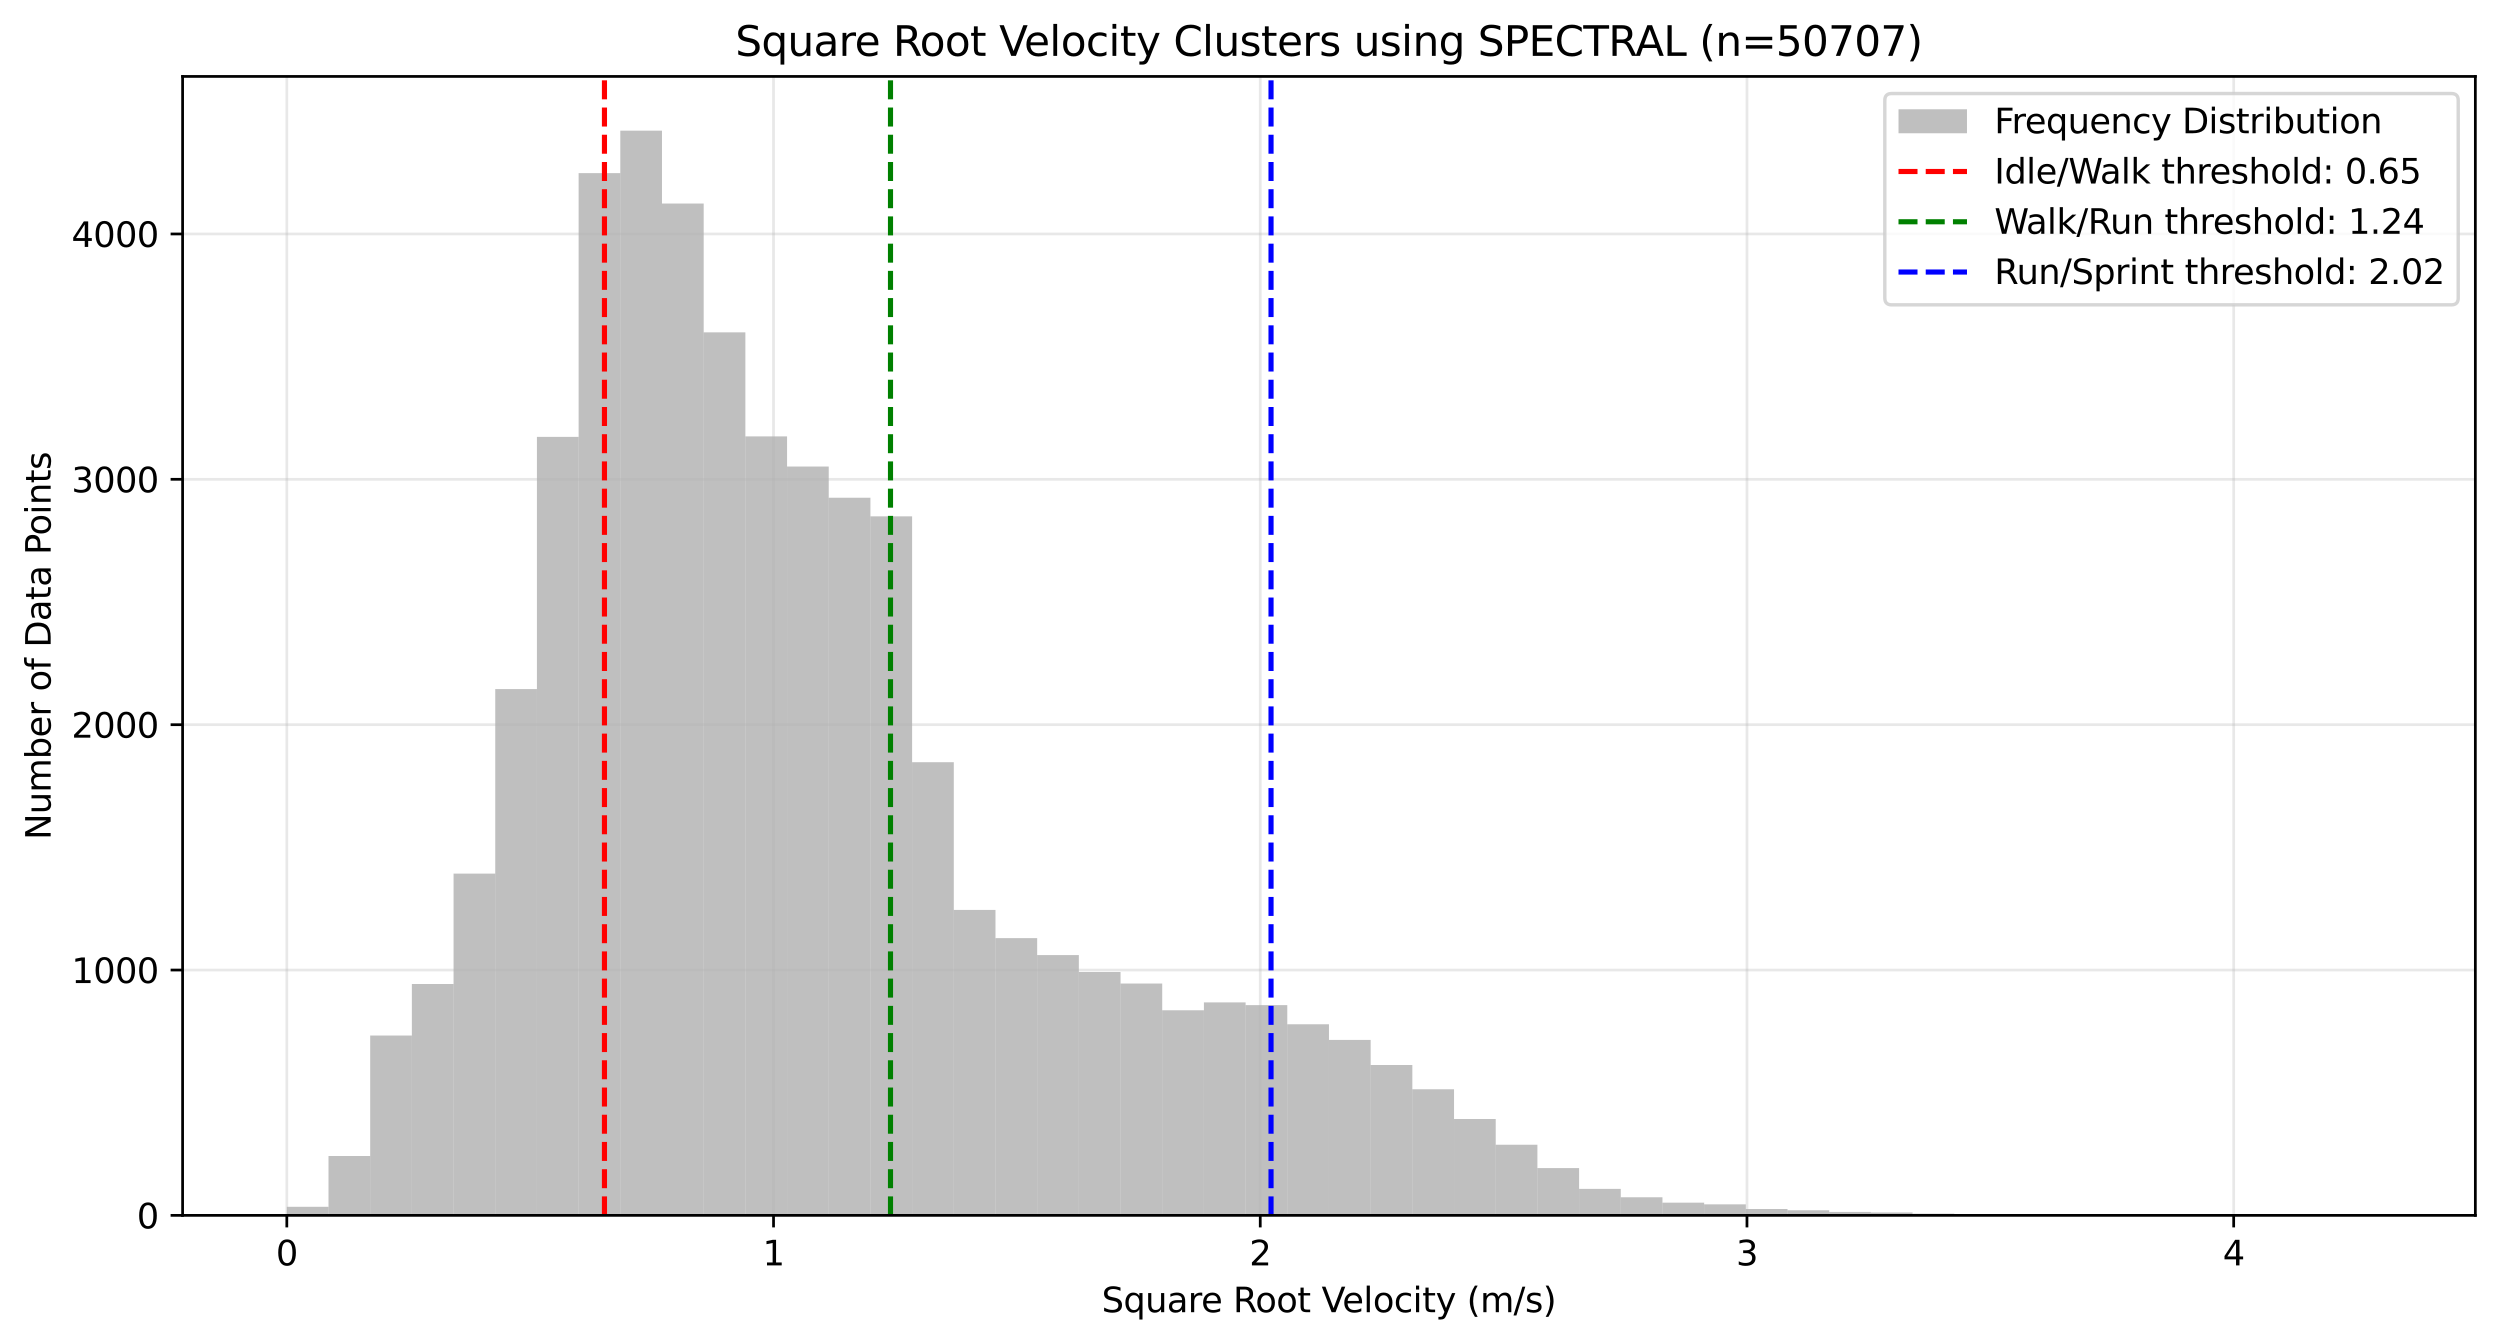 <?xml version="1.0" encoding="utf-8" standalone="no"?>
<!DOCTYPE svg PUBLIC "-//W3C//DTD SVG 1.1//EN"
  "http://www.w3.org/Graphics/SVG/1.1/DTD/svg11.dtd">
<svg xmlns:xlink="http://www.w3.org/1999/xlink" width="730.128pt" height="392.514pt" viewBox="0 0 730.128 392.514" xmlns="http://www.w3.org/2000/svg" version="1.1">
 <defs>
  <style type="text/css">*{stroke-linejoin: round; stroke-linecap: butt}</style>
 </defs>
 <g id="figure_1">
  <g id="patch_1">
   <path d="M 0 392.514 
L 730.128 392.514 
L 730.128 0 
L 0 0 
z
" style="fill: #ffffff"/>
  </g>
  <g id="axes_1">
   <g id="patch_2">
    <path d="M 53.328 354.958 
L 722.928 354.958 
L 722.928 22.318 
L 53.328 22.318 
z
" style="fill: #ffffff"/>
   </g>
   <g id="patch_3">
    <path d="M 83.764 354.958 
L 95.939 354.958 
L 95.939 352.45 
L 83.764 352.45 
z
" clip-path="url(#p8534170365)" style="fill: #808080; opacity: 0.5"/>
   </g>
   <g id="patch_4">
    <path d="M 95.939 354.958 
L 108.114 354.958 
L 108.114 337.617 
L 95.939 337.617 
z
" clip-path="url(#p8534170365)" style="fill: #808080; opacity: 0.5"/>
   </g>
   <g id="patch_5">
    <path d="M 108.114 354.958 
L 120.288 354.958 
L 120.288 302.433 
L 108.114 302.433 
z
" clip-path="url(#p8534170365)" style="fill: #808080; opacity: 0.5"/>
   </g>
   <g id="patch_6">
    <path d="M 120.288 354.958 
L 132.463 354.958 
L 132.463 287.385 
L 120.288 287.385 
z
" clip-path="url(#p8534170365)" style="fill: #808080; opacity: 0.5"/>
   </g>
   <g id="patch_7">
    <path d="M 132.463 354.958 
L 144.637 354.958 
L 144.637 255.139 
L 132.463 255.139 
z
" clip-path="url(#p8534170365)" style="fill: #808080; opacity: 0.5"/>
   </g>
   <g id="patch_8">
    <path d="M 144.637 354.958 
L 156.812 354.958 
L 156.812 201.252 
L 144.637 201.252 
z
" clip-path="url(#p8534170365)" style="fill: #808080; opacity: 0.5"/>
   </g>
   <g id="patch_9">
    <path d="M 156.812 354.958 
L 168.986 354.958 
L 168.986 127.587 
L 156.812 127.587 
z
" clip-path="url(#p8534170365)" style="fill: #808080; opacity: 0.5"/>
   </g>
   <g id="patch_10">
    <path d="M 168.986 354.958 
L 181.161 354.958 
L 181.161 50.555 
L 168.986 50.555 
z
" clip-path="url(#p8534170365)" style="fill: #808080; opacity: 0.5"/>
   </g>
   <g id="patch_11">
    <path d="M 181.161 354.958 
L 193.335 354.958 
L 193.335 38.158 
L 181.161 38.158 
z
" clip-path="url(#p8534170365)" style="fill: #808080; opacity: 0.5"/>
   </g>
   <g id="patch_12">
    <path d="M 193.335 354.958 
L 205.51 354.958 
L 205.51 59.441 
L 193.335 59.441 
z
" clip-path="url(#p8534170365)" style="fill: #808080; opacity: 0.5"/>
   </g>
   <g id="patch_13">
    <path d="M 205.51 354.958 
L 217.684 354.958 
L 217.684 97.061 
L 205.51 97.061 
z
" clip-path="url(#p8534170365)" style="fill: #808080; opacity: 0.5"/>
   </g>
   <g id="patch_14">
    <path d="M 217.684 354.958 
L 229.859 354.958 
L 229.859 127.444 
L 217.684 127.444 
z
" clip-path="url(#p8534170365)" style="fill: #808080; opacity: 0.5"/>
   </g>
   <g id="patch_15">
    <path d="M 229.859 354.958 
L 242.034 354.958 
L 242.034 136.258 
L 229.859 136.258 
z
" clip-path="url(#p8534170365)" style="fill: #808080; opacity: 0.5"/>
   </g>
   <g id="patch_16">
    <path d="M 242.034 354.958 
L 254.208 354.958 
L 254.208 145.358 
L 242.034 145.358 
z
" clip-path="url(#p8534170365)" style="fill: #808080; opacity: 0.5"/>
   </g>
   <g id="patch_17">
    <path d="M 254.208 354.958 
L 266.383 354.958 
L 266.383 150.804 
L 254.208 150.804 
z
" clip-path="url(#p8534170365)" style="fill: #808080; opacity: 0.5"/>
   </g>
   <g id="patch_18">
    <path d="M 266.383 354.958 
L 278.557 354.958 
L 278.557 222.606 
L 266.383 222.606 
z
" clip-path="url(#p8534170365)" style="fill: #808080; opacity: 0.5"/>
   </g>
   <g id="patch_19">
    <path d="M 278.557 354.958 
L 290.732 354.958 
L 290.732 265.744 
L 278.557 265.744 
z
" clip-path="url(#p8534170365)" style="fill: #808080; opacity: 0.5"/>
   </g>
   <g id="patch_20">
    <path d="M 290.732 354.958 
L 302.906 354.958 
L 302.906 273.985 
L 290.732 273.985 
z
" clip-path="url(#p8534170365)" style="fill: #808080; opacity: 0.5"/>
   </g>
   <g id="patch_21">
    <path d="M 302.906 354.958 
L 315.081 354.958 
L 315.081 278.929 
L 302.906 278.929 
z
" clip-path="url(#p8534170365)" style="fill: #808080; opacity: 0.5"/>
   </g>
   <g id="patch_22">
    <path d="M 315.081 354.958 
L 327.255 354.958 
L 327.255 283.873 
L 315.081 283.873 
z
" clip-path="url(#p8534170365)" style="fill: #808080; opacity: 0.5"/>
   </g>
   <g id="patch_23">
    <path d="M 327.255 354.958 
L 339.43 354.958 
L 339.43 287.241 
L 327.255 287.241 
z
" clip-path="url(#p8534170365)" style="fill: #808080; opacity: 0.5"/>
   </g>
   <g id="patch_24">
    <path d="M 339.43 354.958 
L 351.604 354.958 
L 351.604 295.052 
L 339.43 295.052 
z
" clip-path="url(#p8534170365)" style="fill: #808080; opacity: 0.5"/>
   </g>
   <g id="patch_25">
    <path d="M 351.604 354.958 
L 363.779 354.958 
L 363.779 292.759 
L 351.604 292.759 
z
" clip-path="url(#p8534170365)" style="fill: #808080; opacity: 0.5"/>
   </g>
   <g id="patch_26">
    <path d="M 363.779 354.958 
L 375.954 354.958 
L 375.954 293.547 
L 363.779 293.547 
z
" clip-path="url(#p8534170365)" style="fill: #808080; opacity: 0.5"/>
   </g>
   <g id="patch_27">
    <path d="M 375.954 354.958 
L 388.128 354.958 
L 388.128 299.137 
L 375.954 299.137 
z
" clip-path="url(#p8534170365)" style="fill: #808080; opacity: 0.5"/>
   </g>
   <g id="patch_28">
    <path d="M 388.128 354.958 
L 400.303 354.958 
L 400.303 303.723 
L 388.128 303.723 
z
" clip-path="url(#p8534170365)" style="fill: #808080; opacity: 0.5"/>
   </g>
   <g id="patch_29">
    <path d="M 400.303 354.958 
L 412.477 354.958 
L 412.477 311.032 
L 400.303 311.032 
z
" clip-path="url(#p8534170365)" style="fill: #808080; opacity: 0.5"/>
   </g>
   <g id="patch_30">
    <path d="M 412.477 354.958 
L 424.652 354.958 
L 424.652 318.126 
L 412.477 318.126 
z
" clip-path="url(#p8534170365)" style="fill: #808080; opacity: 0.5"/>
   </g>
   <g id="patch_31">
    <path d="M 424.652 354.958 
L 436.826 354.958 
L 436.826 326.797 
L 424.652 326.797 
z
" clip-path="url(#p8534170365)" style="fill: #808080; opacity: 0.5"/>
   </g>
   <g id="patch_32">
    <path d="M 436.826 354.958 
L 449.001 354.958 
L 449.001 334.321 
L 436.826 334.321 
z
" clip-path="url(#p8534170365)" style="fill: #808080; opacity: 0.5"/>
   </g>
   <g id="patch_33">
    <path d="M 449.001 354.958 
L 461.175 354.958 
L 461.175 341.128 
L 449.001 341.128 
z
" clip-path="url(#p8534170365)" style="fill: #808080; opacity: 0.5"/>
   </g>
   <g id="patch_34">
    <path d="M 461.175 354.958 
L 473.35 354.958 
L 473.35 347.219 
L 461.175 347.219 
z
" clip-path="url(#p8534170365)" style="fill: #808080; opacity: 0.5"/>
   </g>
   <g id="patch_35">
    <path d="M 473.35 354.958 
L 485.524 354.958 
L 485.524 349.655 
L 473.35 349.655 
z
" clip-path="url(#p8534170365)" style="fill: #808080; opacity: 0.5"/>
   </g>
   <g id="patch_36">
    <path d="M 485.524 354.958 
L 497.699 354.958 
L 497.699 351.232 
L 485.524 351.232 
z
" clip-path="url(#p8534170365)" style="fill: #808080; opacity: 0.5"/>
   </g>
   <g id="patch_37">
    <path d="M 497.699 354.958 
L 509.874 354.958 
L 509.874 351.734 
L 497.699 351.734 
z
" clip-path="url(#p8534170365)" style="fill: #808080; opacity: 0.5"/>
   </g>
   <g id="patch_38">
    <path d="M 509.874 354.958 
L 522.048 354.958 
L 522.048 353.095 
L 509.874 353.095 
z
" clip-path="url(#p8534170365)" style="fill: #808080; opacity: 0.5"/>
   </g>
   <g id="patch_39">
    <path d="M 522.048 354.958 
L 534.223 354.958 
L 534.223 353.453 
L 522.048 353.453 
z
" clip-path="url(#p8534170365)" style="fill: #808080; opacity: 0.5"/>
   </g>
   <g id="patch_40">
    <path d="M 534.223 354.958 
L 546.397 354.958 
L 546.397 353.955 
L 534.223 353.955 
z
" clip-path="url(#p8534170365)" style="fill: #808080; opacity: 0.5"/>
   </g>
   <g id="patch_41">
    <path d="M 546.397 354.958 
L 558.572 354.958 
L 558.572 354.098 
L 546.397 354.098 
z
" clip-path="url(#p8534170365)" style="fill: #808080; opacity: 0.5"/>
   </g>
   <g id="patch_42">
    <path d="M 558.572 354.958 
L 570.746 354.958 
L 570.746 354.457 
L 558.572 354.457 
z
" clip-path="url(#p8534170365)" style="fill: #808080; opacity: 0.5"/>
   </g>
   <g id="patch_43">
    <path d="M 570.746 354.958 
L 582.921 354.958 
L 582.921 354.743 
L 570.746 354.743 
z
" clip-path="url(#p8534170365)" style="fill: #808080; opacity: 0.5"/>
   </g>
   <g id="patch_44">
    <path d="M 582.921 354.958 
L 595.095 354.958 
L 595.095 354.743 
L 582.921 354.743 
z
" clip-path="url(#p8534170365)" style="fill: #808080; opacity: 0.5"/>
   </g>
   <g id="patch_45">
    <path d="M 595.095 354.958 
L 607.27 354.958 
L 607.27 354.886 
L 595.095 354.886 
z
" clip-path="url(#p8534170365)" style="fill: #808080; opacity: 0.5"/>
   </g>
   <g id="patch_46">
    <path d="M 607.27 354.958 
L 619.444 354.958 
L 619.444 354.886 
L 607.27 354.886 
z
" clip-path="url(#p8534170365)" style="fill: #808080; opacity: 0.5"/>
   </g>
   <g id="patch_47">
    <path d="M 619.444 354.958 
L 631.619 354.958 
L 631.619 354.958 
L 619.444 354.958 
z
" clip-path="url(#p8534170365)" style="fill: #808080; opacity: 0.5"/>
   </g>
   <g id="patch_48">
    <path d="M 631.619 354.958 
L 643.794 354.958 
L 643.794 354.815 
L 631.619 354.815 
z
" clip-path="url(#p8534170365)" style="fill: #808080; opacity: 0.5"/>
   </g>
   <g id="patch_49">
    <path d="M 643.794 354.958 
L 655.968 354.958 
L 655.968 354.886 
L 643.794 354.886 
z
" clip-path="url(#p8534170365)" style="fill: #808080; opacity: 0.5"/>
   </g>
   <g id="patch_50">
    <path d="M 655.968 354.958 
L 668.143 354.958 
L 668.143 354.958 
L 655.968 354.958 
z
" clip-path="url(#p8534170365)" style="fill: #808080; opacity: 0.5"/>
   </g>
   <g id="patch_51">
    <path d="M 668.143 354.958 
L 680.317 354.958 
L 680.317 354.815 
L 668.143 354.815 
z
" clip-path="url(#p8534170365)" style="fill: #808080; opacity: 0.5"/>
   </g>
   <g id="patch_52">
    <path d="M 680.317 354.958 
L 692.492 354.958 
L 692.492 354.815 
L 680.317 354.815 
z
" clip-path="url(#p8534170365)" style="fill: #808080; opacity: 0.5"/>
   </g>
   <g id="matplotlib.axis_1">
    <g id="xtick_1">
     <g id="line2d_1">
      <path d="M 83.764 354.958 
L 83.764 22.318 
" clip-path="url(#p8534170365)" style="fill: none; stroke: #b0b0b0; stroke-opacity: 0.3; stroke-width: 0.8; stroke-linecap: square"/>
     </g>
     <g id="line2d_2">
      <defs>
       <path id="m6979e474cb" d="M 0 0 
L 0 3.5 
" style="stroke: #000000; stroke-width: 0.8"/>
      </defs>
      <g>
       <use xlink:href="#m6979e474cb" x="83.764" y="354.958" style="stroke: #000000; stroke-width: 0.8"/>
      </g>
     </g>
     <g id="text_1">
      <!-- 0 -->
      <g transform="translate(80.583 369.557) scale(0.1 -0.1)">
       <defs>
        <path id="DejaVuSans-30" d="M 2034 4250 
Q 1547 4250 1301 3770 
Q 1056 3291 1056 2328 
Q 1056 1369 1301 889 
Q 1547 409 2034 409 
Q 2525 409 2770 889 
Q 3016 1369 3016 2328 
Q 3016 3291 2770 3770 
Q 2525 4250 2034 4250 
z
M 2034 4750 
Q 2819 4750 3233 4129 
Q 3647 3509 3647 2328 
Q 3647 1150 3233 529 
Q 2819 -91 2034 -91 
Q 1250 -91 836 529 
Q 422 1150 422 2328 
Q 422 3509 836 4129 
Q 1250 4750 2034 4750 
z
" transform="scale(0.016)"/>
       </defs>
       <use xlink:href="#DejaVuSans-30"/>
      </g>
     </g>
    </g>
    <g id="xtick_2">
     <g id="line2d_3">
      <path d="M 225.911 354.958 
L 225.911 22.318 
" clip-path="url(#p8534170365)" style="fill: none; stroke: #b0b0b0; stroke-opacity: 0.3; stroke-width: 0.8; stroke-linecap: square"/>
     </g>
     <g id="line2d_4">
      <g>
       <use xlink:href="#m6979e474cb" x="225.911" y="354.958" style="stroke: #000000; stroke-width: 0.8"/>
      </g>
     </g>
     <g id="text_2">
      <!-- 1 -->
      <g transform="translate(222.729 369.557) scale(0.1 -0.1)">
       <defs>
        <path id="DejaVuSans-31" d="M 794 531 
L 1825 531 
L 1825 4091 
L 703 3866 
L 703 4441 
L 1819 4666 
L 2450 4666 
L 2450 531 
L 3481 531 
L 3481 0 
L 794 0 
L 794 531 
z
" transform="scale(0.016)"/>
       </defs>
       <use xlink:href="#DejaVuSans-31"/>
      </g>
     </g>
    </g>
    <g id="xtick_3">
     <g id="line2d_5">
      <path d="M 368.057 354.958 
L 368.057 22.318 
" clip-path="url(#p8534170365)" style="fill: none; stroke: #b0b0b0; stroke-opacity: 0.3; stroke-width: 0.8; stroke-linecap: square"/>
     </g>
     <g id="line2d_6">
      <g>
       <use xlink:href="#m6979e474cb" x="368.057" y="354.958" style="stroke: #000000; stroke-width: 0.8"/>
      </g>
     </g>
     <g id="text_3">
      <!-- 2 -->
      <g transform="translate(364.875 369.557) scale(0.1 -0.1)">
       <defs>
        <path id="DejaVuSans-32" d="M 1228 531 
L 3431 531 
L 3431 0 
L 469 0 
L 469 531 
Q 828 903 1448 1529 
Q 2069 2156 2228 2338 
Q 2531 2678 2651 2914 
Q 2772 3150 2772 3378 
Q 2772 3750 2511 3984 
Q 2250 4219 1831 4219 
Q 1534 4219 1204 4116 
Q 875 4013 500 3803 
L 500 4441 
Q 881 4594 1212 4672 
Q 1544 4750 1819 4750 
Q 2544 4750 2975 4387 
Q 3406 4025 3406 3419 
Q 3406 3131 3298 2873 
Q 3191 2616 2906 2266 
Q 2828 2175 2409 1742 
Q 1991 1309 1228 531 
z
" transform="scale(0.016)"/>
       </defs>
       <use xlink:href="#DejaVuSans-32"/>
      </g>
     </g>
    </g>
    <g id="xtick_4">
     <g id="line2d_7">
      <path d="M 510.203 354.958 
L 510.203 22.318 
" clip-path="url(#p8534170365)" style="fill: none; stroke: #b0b0b0; stroke-opacity: 0.3; stroke-width: 0.8; stroke-linecap: square"/>
     </g>
     <g id="line2d_8">
      <g>
       <use xlink:href="#m6979e474cb" x="510.203" y="354.958" style="stroke: #000000; stroke-width: 0.8"/>
      </g>
     </g>
     <g id="text_4">
      <!-- 3 -->
      <g transform="translate(507.022 369.557) scale(0.1 -0.1)">
       <defs>
        <path id="DejaVuSans-33" d="M 2597 2516 
Q 3050 2419 3304 2112 
Q 3559 1806 3559 1356 
Q 3559 666 3084 287 
Q 2609 -91 1734 -91 
Q 1441 -91 1130 -33 
Q 819 25 488 141 
L 488 750 
Q 750 597 1062 519 
Q 1375 441 1716 441 
Q 2309 441 2620 675 
Q 2931 909 2931 1356 
Q 2931 1769 2642 2001 
Q 2353 2234 1838 2234 
L 1294 2234 
L 1294 2753 
L 1863 2753 
Q 2328 2753 2575 2939 
Q 2822 3125 2822 3475 
Q 2822 3834 2567 4026 
Q 2313 4219 1838 4219 
Q 1578 4219 1281 4162 
Q 984 4106 628 3988 
L 628 4550 
Q 988 4650 1302 4700 
Q 1616 4750 1894 4750 
Q 2613 4750 3031 4423 
Q 3450 4097 3450 3541 
Q 3450 3153 3228 2886 
Q 3006 2619 2597 2516 
z
" transform="scale(0.016)"/>
       </defs>
       <use xlink:href="#DejaVuSans-33"/>
      </g>
     </g>
    </g>
    <g id="xtick_5">
     <g id="line2d_9">
      <path d="M 652.349 354.958 
L 652.349 22.318 
" clip-path="url(#p8534170365)" style="fill: none; stroke: #b0b0b0; stroke-opacity: 0.3; stroke-width: 0.8; stroke-linecap: square"/>
     </g>
     <g id="line2d_10">
      <g>
       <use xlink:href="#m6979e474cb" x="652.349" y="354.958" style="stroke: #000000; stroke-width: 0.8"/>
      </g>
     </g>
     <g id="text_5">
      <!-- 4 -->
      <g transform="translate(649.168 369.557) scale(0.1 -0.1)">
       <defs>
        <path id="DejaVuSans-34" d="M 2419 4116 
L 825 1625 
L 2419 1625 
L 2419 4116 
z
M 2253 4666 
L 3047 4666 
L 3047 1625 
L 3713 1625 
L 3713 1100 
L 3047 1100 
L 3047 0 
L 2419 0 
L 2419 1100 
L 313 1100 
L 313 1709 
L 2253 4666 
z
" transform="scale(0.016)"/>
       </defs>
       <use xlink:href="#DejaVuSans-34"/>
      </g>
     </g>
    </g>
    <g id="text_6">
     <!-- Square Root Velocity (m/s) -->
     <g transform="translate(321.755 383.235) scale(0.1 -0.1)">
      <defs>
       <path id="DejaVuSans-53" d="M 3425 4513 
L 3425 3897 
Q 3066 4069 2747 4153 
Q 2428 4238 2131 4238 
Q 1616 4238 1336 4038 
Q 1056 3838 1056 3469 
Q 1056 3159 1242 3001 
Q 1428 2844 1947 2747 
L 2328 2669 
Q 3034 2534 3370 2195 
Q 3706 1856 3706 1288 
Q 3706 609 3251 259 
Q 2797 -91 1919 -91 
Q 1588 -91 1214 -16 
Q 841 59 441 206 
L 441 856 
Q 825 641 1194 531 
Q 1563 422 1919 422 
Q 2459 422 2753 634 
Q 3047 847 3047 1241 
Q 3047 1584 2836 1778 
Q 2625 1972 2144 2069 
L 1759 2144 
Q 1053 2284 737 2584 
Q 422 2884 422 3419 
Q 422 4038 858 4394 
Q 1294 4750 2059 4750 
Q 2388 4750 2728 4690 
Q 3069 4631 3425 4513 
z
" transform="scale(0.016)"/>
       <path id="DejaVuSans-71" d="M 947 1747 
Q 947 1113 1208 752 
Q 1469 391 1925 391 
Q 2381 391 2643 752 
Q 2906 1113 2906 1747 
Q 2906 2381 2643 2742 
Q 2381 3103 1925 3103 
Q 1469 3103 1208 2742 
Q 947 2381 947 1747 
z
M 2906 525 
Q 2725 213 2448 61 
Q 2172 -91 1784 -91 
Q 1150 -91 751 415 
Q 353 922 353 1747 
Q 353 2572 751 3078 
Q 1150 3584 1784 3584 
Q 2172 3584 2448 3432 
Q 2725 3281 2906 2969 
L 2906 3500 
L 3481 3500 
L 3481 -1331 
L 2906 -1331 
L 2906 525 
z
" transform="scale(0.016)"/>
       <path id="DejaVuSans-75" d="M 544 1381 
L 544 3500 
L 1119 3500 
L 1119 1403 
Q 1119 906 1312 657 
Q 1506 409 1894 409 
Q 2359 409 2629 706 
Q 2900 1003 2900 1516 
L 2900 3500 
L 3475 3500 
L 3475 0 
L 2900 0 
L 2900 538 
Q 2691 219 2414 64 
Q 2138 -91 1772 -91 
Q 1169 -91 856 284 
Q 544 659 544 1381 
z
M 1991 3584 
L 1991 3584 
z
" transform="scale(0.016)"/>
       <path id="DejaVuSans-61" d="M 2194 1759 
Q 1497 1759 1228 1600 
Q 959 1441 959 1056 
Q 959 750 1161 570 
Q 1363 391 1709 391 
Q 2188 391 2477 730 
Q 2766 1069 2766 1631 
L 2766 1759 
L 2194 1759 
z
M 3341 1997 
L 3341 0 
L 2766 0 
L 2766 531 
Q 2569 213 2275 61 
Q 1981 -91 1556 -91 
Q 1019 -91 701 211 
Q 384 513 384 1019 
Q 384 1609 779 1909 
Q 1175 2209 1959 2209 
L 2766 2209 
L 2766 2266 
Q 2766 2663 2505 2880 
Q 2244 3097 1772 3097 
Q 1472 3097 1187 3025 
Q 903 2953 641 2809 
L 641 3341 
Q 956 3463 1253 3523 
Q 1550 3584 1831 3584 
Q 2591 3584 2966 3190 
Q 3341 2797 3341 1997 
z
" transform="scale(0.016)"/>
       <path id="DejaVuSans-72" d="M 2631 2963 
Q 2534 3019 2420 3045 
Q 2306 3072 2169 3072 
Q 1681 3072 1420 2755 
Q 1159 2438 1159 1844 
L 1159 0 
L 581 0 
L 581 3500 
L 1159 3500 
L 1159 2956 
Q 1341 3275 1631 3429 
Q 1922 3584 2338 3584 
Q 2397 3584 2469 3576 
Q 2541 3569 2628 3553 
L 2631 2963 
z
" transform="scale(0.016)"/>
       <path id="DejaVuSans-65" d="M 3597 1894 
L 3597 1613 
L 953 1613 
Q 991 1019 1311 708 
Q 1631 397 2203 397 
Q 2534 397 2845 478 
Q 3156 559 3463 722 
L 3463 178 
Q 3153 47 2828 -22 
Q 2503 -91 2169 -91 
Q 1331 -91 842 396 
Q 353 884 353 1716 
Q 353 2575 817 3079 
Q 1281 3584 2069 3584 
Q 2775 3584 3186 3129 
Q 3597 2675 3597 1894 
z
M 3022 2063 
Q 3016 2534 2758 2815 
Q 2500 3097 2075 3097 
Q 1594 3097 1305 2825 
Q 1016 2553 972 2059 
L 3022 2063 
z
" transform="scale(0.016)"/>
       <path id="DejaVuSans-20" transform="scale(0.016)"/>
       <path id="DejaVuSans-52" d="M 2841 2188 
Q 3044 2119 3236 1894 
Q 3428 1669 3622 1275 
L 4263 0 
L 3584 0 
L 2988 1197 
Q 2756 1666 2539 1819 
Q 2322 1972 1947 1972 
L 1259 1972 
L 1259 0 
L 628 0 
L 628 4666 
L 2053 4666 
Q 2853 4666 3247 4331 
Q 3641 3997 3641 3322 
Q 3641 2881 3436 2590 
Q 3231 2300 2841 2188 
z
M 1259 4147 
L 1259 2491 
L 2053 2491 
Q 2509 2491 2742 2702 
Q 2975 2913 2975 3322 
Q 2975 3731 2742 3939 
Q 2509 4147 2053 4147 
L 1259 4147 
z
" transform="scale(0.016)"/>
       <path id="DejaVuSans-6f" d="M 1959 3097 
Q 1497 3097 1228 2736 
Q 959 2375 959 1747 
Q 959 1119 1226 758 
Q 1494 397 1959 397 
Q 2419 397 2687 759 
Q 2956 1122 2956 1747 
Q 2956 2369 2687 2733 
Q 2419 3097 1959 3097 
z
M 1959 3584 
Q 2709 3584 3137 3096 
Q 3566 2609 3566 1747 
Q 3566 888 3137 398 
Q 2709 -91 1959 -91 
Q 1206 -91 779 398 
Q 353 888 353 1747 
Q 353 2609 779 3096 
Q 1206 3584 1959 3584 
z
" transform="scale(0.016)"/>
       <path id="DejaVuSans-74" d="M 1172 4494 
L 1172 3500 
L 2356 3500 
L 2356 3053 
L 1172 3053 
L 1172 1153 
Q 1172 725 1289 603 
Q 1406 481 1766 481 
L 2356 481 
L 2356 0 
L 1766 0 
Q 1100 0 847 248 
Q 594 497 594 1153 
L 594 3053 
L 172 3053 
L 172 3500 
L 594 3500 
L 594 4494 
L 1172 4494 
z
" transform="scale(0.016)"/>
       <path id="DejaVuSans-56" d="M 1831 0 
L 50 4666 
L 709 4666 
L 2188 738 
L 3669 4666 
L 4325 4666 
L 2547 0 
L 1831 0 
z
" transform="scale(0.016)"/>
       <path id="DejaVuSans-6c" d="M 603 4863 
L 1178 4863 
L 1178 0 
L 603 0 
L 603 4863 
z
" transform="scale(0.016)"/>
       <path id="DejaVuSans-63" d="M 3122 3366 
L 3122 2828 
Q 2878 2963 2633 3030 
Q 2388 3097 2138 3097 
Q 1578 3097 1268 2742 
Q 959 2388 959 1747 
Q 959 1106 1268 751 
Q 1578 397 2138 397 
Q 2388 397 2633 464 
Q 2878 531 3122 666 
L 3122 134 
Q 2881 22 2623 -34 
Q 2366 -91 2075 -91 
Q 1284 -91 818 406 
Q 353 903 353 1747 
Q 353 2603 823 3093 
Q 1294 3584 2113 3584 
Q 2378 3584 2631 3529 
Q 2884 3475 3122 3366 
z
" transform="scale(0.016)"/>
       <path id="DejaVuSans-69" d="M 603 3500 
L 1178 3500 
L 1178 0 
L 603 0 
L 603 3500 
z
M 603 4863 
L 1178 4863 
L 1178 4134 
L 603 4134 
L 603 4863 
z
" transform="scale(0.016)"/>
       <path id="DejaVuSans-79" d="M 2059 -325 
Q 1816 -950 1584 -1140 
Q 1353 -1331 966 -1331 
L 506 -1331 
L 506 -850 
L 844 -850 
Q 1081 -850 1212 -737 
Q 1344 -625 1503 -206 
L 1606 56 
L 191 3500 
L 800 3500 
L 1894 763 
L 2988 3500 
L 3597 3500 
L 2059 -325 
z
" transform="scale(0.016)"/>
       <path id="DejaVuSans-28" d="M 1984 4856 
Q 1566 4138 1362 3434 
Q 1159 2731 1159 2009 
Q 1159 1288 1364 580 
Q 1569 -128 1984 -844 
L 1484 -844 
Q 1016 -109 783 600 
Q 550 1309 550 2009 
Q 550 2706 781 3412 
Q 1013 4119 1484 4856 
L 1984 4856 
z
" transform="scale(0.016)"/>
       <path id="DejaVuSans-6d" d="M 3328 2828 
Q 3544 3216 3844 3400 
Q 4144 3584 4550 3584 
Q 5097 3584 5394 3201 
Q 5691 2819 5691 2113 
L 5691 0 
L 5113 0 
L 5113 2094 
Q 5113 2597 4934 2840 
Q 4756 3084 4391 3084 
Q 3944 3084 3684 2787 
Q 3425 2491 3425 1978 
L 3425 0 
L 2847 0 
L 2847 2094 
Q 2847 2600 2669 2842 
Q 2491 3084 2119 3084 
Q 1678 3084 1418 2786 
Q 1159 2488 1159 1978 
L 1159 0 
L 581 0 
L 581 3500 
L 1159 3500 
L 1159 2956 
Q 1356 3278 1631 3431 
Q 1906 3584 2284 3584 
Q 2666 3584 2933 3390 
Q 3200 3197 3328 2828 
z
" transform="scale(0.016)"/>
       <path id="DejaVuSans-2f" d="M 1625 4666 
L 2156 4666 
L 531 -594 
L 0 -594 
L 1625 4666 
z
" transform="scale(0.016)"/>
       <path id="DejaVuSans-73" d="M 2834 3397 
L 2834 2853 
Q 2591 2978 2328 3040 
Q 2066 3103 1784 3103 
Q 1356 3103 1142 2972 
Q 928 2841 928 2578 
Q 928 2378 1081 2264 
Q 1234 2150 1697 2047 
L 1894 2003 
Q 2506 1872 2764 1633 
Q 3022 1394 3022 966 
Q 3022 478 2636 193 
Q 2250 -91 1575 -91 
Q 1294 -91 989 -36 
Q 684 19 347 128 
L 347 722 
Q 666 556 975 473 
Q 1284 391 1588 391 
Q 1994 391 2212 530 
Q 2431 669 2431 922 
Q 2431 1156 2273 1281 
Q 2116 1406 1581 1522 
L 1381 1569 
Q 847 1681 609 1914 
Q 372 2147 372 2553 
Q 372 3047 722 3315 
Q 1072 3584 1716 3584 
Q 2034 3584 2315 3537 
Q 2597 3491 2834 3397 
z
" transform="scale(0.016)"/>
       <path id="DejaVuSans-29" d="M 513 4856 
L 1013 4856 
Q 1481 4119 1714 3412 
Q 1947 2706 1947 2009 
Q 1947 1309 1714 600 
Q 1481 -109 1013 -844 
L 513 -844 
Q 928 -128 1133 580 
Q 1338 1288 1338 2009 
Q 1338 2731 1133 3434 
Q 928 4138 513 4856 
z
" transform="scale(0.016)"/>
      </defs>
      <use xlink:href="#DejaVuSans-53"/>
      <use xlink:href="#DejaVuSans-71" x="63.477"/>
      <use xlink:href="#DejaVuSans-75" x="126.953"/>
      <use xlink:href="#DejaVuSans-61" x="190.332"/>
      <use xlink:href="#DejaVuSans-72" x="251.611"/>
      <use xlink:href="#DejaVuSans-65" x="290.475"/>
      <use xlink:href="#DejaVuSans-20" x="351.998"/>
      <use xlink:href="#DejaVuSans-52" x="383.785"/>
      <use xlink:href="#DejaVuSans-6f" x="448.768"/>
      <use xlink:href="#DejaVuSans-6f" x="509.949"/>
      <use xlink:href="#DejaVuSans-74" x="571.131"/>
      <use xlink:href="#DejaVuSans-20" x="610.34"/>
      <use xlink:href="#DejaVuSans-56" x="642.127"/>
      <use xlink:href="#DejaVuSans-65" x="702.785"/>
      <use xlink:href="#DejaVuSans-6c" x="764.309"/>
      <use xlink:href="#DejaVuSans-6f" x="792.092"/>
      <use xlink:href="#DejaVuSans-63" x="853.273"/>
      <use xlink:href="#DejaVuSans-69" x="908.254"/>
      <use xlink:href="#DejaVuSans-74" x="936.037"/>
      <use xlink:href="#DejaVuSans-79" x="975.246"/>
      <use xlink:href="#DejaVuSans-20" x="1034.426"/>
      <use xlink:href="#DejaVuSans-28" x="1066.213"/>
      <use xlink:href="#DejaVuSans-6d" x="1105.227"/>
      <use xlink:href="#DejaVuSans-2f" x="1202.639"/>
      <use xlink:href="#DejaVuSans-73" x="1236.33"/>
      <use xlink:href="#DejaVuSans-29" x="1288.43"/>
     </g>
    </g>
   </g>
   <g id="matplotlib.axis_2">
    <g id="ytick_1">
     <g id="line2d_11">
      <path d="M 53.328 354.958 
L 722.928 354.958 
" clip-path="url(#p8534170365)" style="fill: none; stroke: #b0b0b0; stroke-opacity: 0.3; stroke-width: 0.8; stroke-linecap: square"/>
     </g>
     <g id="line2d_12">
      <defs>
       <path id="m81409e5d07" d="M 0 0 
L -3.5 0 
" style="stroke: #000000; stroke-width: 0.8"/>
      </defs>
      <g>
       <use xlink:href="#m81409e5d07" x="53.328" y="354.958" style="stroke: #000000; stroke-width: 0.8"/>
      </g>
     </g>
     <g id="text_7">
      <!-- 0 -->
      <g transform="translate(39.966 358.757) scale(0.1 -0.1)">
       <use xlink:href="#DejaVuSans-30"/>
      </g>
     </g>
    </g>
    <g id="ytick_2">
     <g id="line2d_13">
      <path d="M 53.328 283.3 
L 722.928 283.3 
" clip-path="url(#p8534170365)" style="fill: none; stroke: #b0b0b0; stroke-opacity: 0.3; stroke-width: 0.8; stroke-linecap: square"/>
     </g>
     <g id="line2d_14">
      <g>
       <use xlink:href="#m81409e5d07" x="53.328" y="283.3" style="stroke: #000000; stroke-width: 0.8"/>
      </g>
     </g>
     <g id="text_8">
      <!-- 1000 -->
      <g transform="translate(20.878 287.099) scale(0.1 -0.1)">
       <use xlink:href="#DejaVuSans-31"/>
       <use xlink:href="#DejaVuSans-30" x="63.623"/>
       <use xlink:href="#DejaVuSans-30" x="127.246"/>
       <use xlink:href="#DejaVuSans-30" x="190.869"/>
      </g>
     </g>
    </g>
    <g id="ytick_3">
     <g id="line2d_15">
      <path d="M 53.328 211.642 
L 722.928 211.642 
" clip-path="url(#p8534170365)" style="fill: none; stroke: #b0b0b0; stroke-opacity: 0.3; stroke-width: 0.8; stroke-linecap: square"/>
     </g>
     <g id="line2d_16">
      <g>
       <use xlink:href="#m81409e5d07" x="53.328" y="211.642" style="stroke: #000000; stroke-width: 0.8"/>
      </g>
     </g>
     <g id="text_9">
      <!-- 2000 -->
      <g transform="translate(20.878 215.441) scale(0.1 -0.1)">
       <use xlink:href="#DejaVuSans-32"/>
       <use xlink:href="#DejaVuSans-30" x="63.623"/>
       <use xlink:href="#DejaVuSans-30" x="127.246"/>
       <use xlink:href="#DejaVuSans-30" x="190.869"/>
      </g>
     </g>
    </g>
    <g id="ytick_4">
     <g id="line2d_17">
      <path d="M 53.328 139.984 
L 722.928 139.984 
" clip-path="url(#p8534170365)" style="fill: none; stroke: #b0b0b0; stroke-opacity: 0.3; stroke-width: 0.8; stroke-linecap: square"/>
     </g>
     <g id="line2d_18">
      <g>
       <use xlink:href="#m81409e5d07" x="53.328" y="139.984" style="stroke: #000000; stroke-width: 0.8"/>
      </g>
     </g>
     <g id="text_10">
      <!-- 3000 -->
      <g transform="translate(20.878 143.783) scale(0.1 -0.1)">
       <use xlink:href="#DejaVuSans-33"/>
       <use xlink:href="#DejaVuSans-30" x="63.623"/>
       <use xlink:href="#DejaVuSans-30" x="127.246"/>
       <use xlink:href="#DejaVuSans-30" x="190.869"/>
      </g>
     </g>
    </g>
    <g id="ytick_5">
     <g id="line2d_19">
      <path d="M 53.328 68.326 
L 722.928 68.326 
" clip-path="url(#p8534170365)" style="fill: none; stroke: #b0b0b0; stroke-opacity: 0.3; stroke-width: 0.8; stroke-linecap: square"/>
     </g>
     <g id="line2d_20">
      <g>
       <use xlink:href="#m81409e5d07" x="53.328" y="68.326" style="stroke: #000000; stroke-width: 0.8"/>
      </g>
     </g>
     <g id="text_11">
      <!-- 4000 -->
      <g transform="translate(20.878 72.125) scale(0.1 -0.1)">
       <use xlink:href="#DejaVuSans-34"/>
       <use xlink:href="#DejaVuSans-30" x="63.623"/>
       <use xlink:href="#DejaVuSans-30" x="127.246"/>
       <use xlink:href="#DejaVuSans-30" x="190.869"/>
      </g>
     </g>
    </g>
    <g id="text_12">
     <!-- Number of Data Points -->
     <g transform="translate(14.798 245.265) rotate(-90) scale(0.1 -0.1)">
      <defs>
       <path id="DejaVuSans-4e" d="M 628 4666 
L 1478 4666 
L 3547 763 
L 3547 4666 
L 4159 4666 
L 4159 0 
L 3309 0 
L 1241 3903 
L 1241 0 
L 628 0 
L 628 4666 
z
" transform="scale(0.016)"/>
       <path id="DejaVuSans-62" d="M 3116 1747 
Q 3116 2381 2855 2742 
Q 2594 3103 2138 3103 
Q 1681 3103 1420 2742 
Q 1159 2381 1159 1747 
Q 1159 1113 1420 752 
Q 1681 391 2138 391 
Q 2594 391 2855 752 
Q 3116 1113 3116 1747 
z
M 1159 2969 
Q 1341 3281 1617 3432 
Q 1894 3584 2278 3584 
Q 2916 3584 3314 3078 
Q 3713 2572 3713 1747 
Q 3713 922 3314 415 
Q 2916 -91 2278 -91 
Q 1894 -91 1617 61 
Q 1341 213 1159 525 
L 1159 0 
L 581 0 
L 581 4863 
L 1159 4863 
L 1159 2969 
z
" transform="scale(0.016)"/>
       <path id="DejaVuSans-66" d="M 2375 4863 
L 2375 4384 
L 1825 4384 
Q 1516 4384 1395 4259 
Q 1275 4134 1275 3809 
L 1275 3500 
L 2222 3500 
L 2222 3053 
L 1275 3053 
L 1275 0 
L 697 0 
L 697 3053 
L 147 3053 
L 147 3500 
L 697 3500 
L 697 3744 
Q 697 4328 969 4595 
Q 1241 4863 1831 4863 
L 2375 4863 
z
" transform="scale(0.016)"/>
       <path id="DejaVuSans-44" d="M 1259 4147 
L 1259 519 
L 2022 519 
Q 2988 519 3436 956 
Q 3884 1394 3884 2338 
Q 3884 3275 3436 3711 
Q 2988 4147 2022 4147 
L 1259 4147 
z
M 628 4666 
L 1925 4666 
Q 3281 4666 3915 4102 
Q 4550 3538 4550 2338 
Q 4550 1131 3912 565 
Q 3275 0 1925 0 
L 628 0 
L 628 4666 
z
" transform="scale(0.016)"/>
       <path id="DejaVuSans-50" d="M 1259 4147 
L 1259 2394 
L 2053 2394 
Q 2494 2394 2734 2622 
Q 2975 2850 2975 3272 
Q 2975 3691 2734 3919 
Q 2494 4147 2053 4147 
L 1259 4147 
z
M 628 4666 
L 2053 4666 
Q 2838 4666 3239 4311 
Q 3641 3956 3641 3272 
Q 3641 2581 3239 2228 
Q 2838 1875 2053 1875 
L 1259 1875 
L 1259 0 
L 628 0 
L 628 4666 
z
" transform="scale(0.016)"/>
       <path id="DejaVuSans-6e" d="M 3513 2113 
L 3513 0 
L 2938 0 
L 2938 2094 
Q 2938 2591 2744 2837 
Q 2550 3084 2163 3084 
Q 1697 3084 1428 2787 
Q 1159 2491 1159 1978 
L 1159 0 
L 581 0 
L 581 3500 
L 1159 3500 
L 1159 2956 
Q 1366 3272 1645 3428 
Q 1925 3584 2291 3584 
Q 2894 3584 3203 3211 
Q 3513 2838 3513 2113 
z
" transform="scale(0.016)"/>
      </defs>
      <use xlink:href="#DejaVuSans-4e"/>
      <use xlink:href="#DejaVuSans-75" x="74.805"/>
      <use xlink:href="#DejaVuSans-6d" x="138.184"/>
      <use xlink:href="#DejaVuSans-62" x="235.596"/>
      <use xlink:href="#DejaVuSans-65" x="299.072"/>
      <use xlink:href="#DejaVuSans-72" x="360.596"/>
      <use xlink:href="#DejaVuSans-20" x="401.709"/>
      <use xlink:href="#DejaVuSans-6f" x="433.496"/>
      <use xlink:href="#DejaVuSans-66" x="494.678"/>
      <use xlink:href="#DejaVuSans-20" x="529.883"/>
      <use xlink:href="#DejaVuSans-44" x="561.67"/>
      <use xlink:href="#DejaVuSans-61" x="638.672"/>
      <use xlink:href="#DejaVuSans-74" x="699.951"/>
      <use xlink:href="#DejaVuSans-61" x="739.16"/>
      <use xlink:href="#DejaVuSans-20" x="800.439"/>
      <use xlink:href="#DejaVuSans-50" x="832.227"/>
      <use xlink:href="#DejaVuSans-6f" x="888.904"/>
      <use xlink:href="#DejaVuSans-69" x="950.086"/>
      <use xlink:href="#DejaVuSans-6e" x="977.869"/>
      <use xlink:href="#DejaVuSans-74" x="1041.248"/>
      <use xlink:href="#DejaVuSans-73" x="1080.457"/>
     </g>
    </g>
   </g>
   <g id="line2d_21">
    <path d="M 176.533 354.958 
L 176.533 22.318 
" clip-path="url(#p8534170365)" style="fill: none; stroke-dasharray: 5.55,2.4; stroke-dashoffset: 0; stroke: #ff0000; stroke-width: 1.5"/>
   </g>
   <g id="line2d_22">
    <path d="M 260.072 354.958 
L 260.072 22.318 
" clip-path="url(#p8534170365)" style="fill: none; stroke-dasharray: 5.55,2.4; stroke-dashoffset: 0; stroke: #008000; stroke-width: 1.5"/>
   </g>
   <g id="line2d_23">
    <path d="M 371.206 354.958 
L 371.206 22.318 
" clip-path="url(#p8534170365)" style="fill: none; stroke-dasharray: 5.55,2.4; stroke-dashoffset: 0; stroke: #0000ff; stroke-width: 1.5"/>
   </g>
   <g id="patch_53">
    <path d="M 53.328 354.958 
L 53.328 22.318 
" style="fill: none; stroke: #000000; stroke-width: 0.8; stroke-linejoin: miter; stroke-linecap: square"/>
   </g>
   <g id="patch_54">
    <path d="M 722.928 354.958 
L 722.928 22.318 
" style="fill: none; stroke: #000000; stroke-width: 0.8; stroke-linejoin: miter; stroke-linecap: square"/>
   </g>
   <g id="patch_55">
    <path d="M 53.328 354.958 
L 722.928 354.958 
" style="fill: none; stroke: #000000; stroke-width: 0.8; stroke-linejoin: miter; stroke-linecap: square"/>
   </g>
   <g id="patch_56">
    <path d="M 53.328 22.318 
L 722.928 22.318 
" style="fill: none; stroke: #000000; stroke-width: 0.8; stroke-linejoin: miter; stroke-linecap: square"/>
   </g>
   <g id="text_13">
    <!-- Square Root Velocity Clusters using SPECTRAL (n=50707) -->
    <g transform="translate(214.757 16.318) scale(0.12 -0.12)">
     <defs>
      <path id="DejaVuSans-43" d="M 4122 4306 
L 4122 3641 
Q 3803 3938 3442 4084 
Q 3081 4231 2675 4231 
Q 1875 4231 1450 3742 
Q 1025 3253 1025 2328 
Q 1025 1406 1450 917 
Q 1875 428 2675 428 
Q 3081 428 3442 575 
Q 3803 722 4122 1019 
L 4122 359 
Q 3791 134 3420 21 
Q 3050 -91 2638 -91 
Q 1578 -91 968 557 
Q 359 1206 359 2328 
Q 359 3453 968 4101 
Q 1578 4750 2638 4750 
Q 3056 4750 3426 4639 
Q 3797 4528 4122 4306 
z
" transform="scale(0.016)"/>
      <path id="DejaVuSans-67" d="M 2906 1791 
Q 2906 2416 2648 2759 
Q 2391 3103 1925 3103 
Q 1463 3103 1205 2759 
Q 947 2416 947 1791 
Q 947 1169 1205 825 
Q 1463 481 1925 481 
Q 2391 481 2648 825 
Q 2906 1169 2906 1791 
z
M 3481 434 
Q 3481 -459 3084 -895 
Q 2688 -1331 1869 -1331 
Q 1566 -1331 1297 -1286 
Q 1028 -1241 775 -1147 
L 775 -588 
Q 1028 -725 1275 -790 
Q 1522 -856 1778 -856 
Q 2344 -856 2625 -561 
Q 2906 -266 2906 331 
L 2906 616 
Q 2728 306 2450 153 
Q 2172 0 1784 0 
Q 1141 0 747 490 
Q 353 981 353 1791 
Q 353 2603 747 3093 
Q 1141 3584 1784 3584 
Q 2172 3584 2450 3431 
Q 2728 3278 2906 2969 
L 2906 3500 
L 3481 3500 
L 3481 434 
z
" transform="scale(0.016)"/>
      <path id="DejaVuSans-45" d="M 628 4666 
L 3578 4666 
L 3578 4134 
L 1259 4134 
L 1259 2753 
L 3481 2753 
L 3481 2222 
L 1259 2222 
L 1259 531 
L 3634 531 
L 3634 0 
L 628 0 
L 628 4666 
z
" transform="scale(0.016)"/>
      <path id="DejaVuSans-54" d="M -19 4666 
L 3928 4666 
L 3928 4134 
L 2272 4134 
L 2272 0 
L 1638 0 
L 1638 4134 
L -19 4134 
L -19 4666 
z
" transform="scale(0.016)"/>
      <path id="DejaVuSans-41" d="M 2188 4044 
L 1331 1722 
L 3047 1722 
L 2188 4044 
z
M 1831 4666 
L 2547 4666 
L 4325 0 
L 3669 0 
L 3244 1197 
L 1141 1197 
L 716 0 
L 50 0 
L 1831 4666 
z
" transform="scale(0.016)"/>
      <path id="DejaVuSans-4c" d="M 628 4666 
L 1259 4666 
L 1259 531 
L 3531 531 
L 3531 0 
L 628 0 
L 628 4666 
z
" transform="scale(0.016)"/>
      <path id="DejaVuSans-3d" d="M 678 2906 
L 4684 2906 
L 4684 2381 
L 678 2381 
L 678 2906 
z
M 678 1631 
L 4684 1631 
L 4684 1100 
L 678 1100 
L 678 1631 
z
" transform="scale(0.016)"/>
      <path id="DejaVuSans-35" d="M 691 4666 
L 3169 4666 
L 3169 4134 
L 1269 4134 
L 1269 2991 
Q 1406 3038 1543 3061 
Q 1681 3084 1819 3084 
Q 2600 3084 3056 2656 
Q 3513 2228 3513 1497 
Q 3513 744 3044 326 
Q 2575 -91 1722 -91 
Q 1428 -91 1123 -41 
Q 819 9 494 109 
L 494 744 
Q 775 591 1075 516 
Q 1375 441 1709 441 
Q 2250 441 2565 725 
Q 2881 1009 2881 1497 
Q 2881 1984 2565 2268 
Q 2250 2553 1709 2553 
Q 1456 2553 1204 2497 
Q 953 2441 691 2322 
L 691 4666 
z
" transform="scale(0.016)"/>
      <path id="DejaVuSans-37" d="M 525 4666 
L 3525 4666 
L 3525 4397 
L 1831 0 
L 1172 0 
L 2766 4134 
L 525 4134 
L 525 4666 
z
" transform="scale(0.016)"/>
     </defs>
     <use xlink:href="#DejaVuSans-53"/>
     <use xlink:href="#DejaVuSans-71" x="63.477"/>
     <use xlink:href="#DejaVuSans-75" x="126.953"/>
     <use xlink:href="#DejaVuSans-61" x="190.332"/>
     <use xlink:href="#DejaVuSans-72" x="251.611"/>
     <use xlink:href="#DejaVuSans-65" x="290.475"/>
     <use xlink:href="#DejaVuSans-20" x="351.998"/>
     <use xlink:href="#DejaVuSans-52" x="383.785"/>
     <use xlink:href="#DejaVuSans-6f" x="448.768"/>
     <use xlink:href="#DejaVuSans-6f" x="509.949"/>
     <use xlink:href="#DejaVuSans-74" x="571.131"/>
     <use xlink:href="#DejaVuSans-20" x="610.34"/>
     <use xlink:href="#DejaVuSans-56" x="642.127"/>
     <use xlink:href="#DejaVuSans-65" x="702.785"/>
     <use xlink:href="#DejaVuSans-6c" x="764.309"/>
     <use xlink:href="#DejaVuSans-6f" x="792.092"/>
     <use xlink:href="#DejaVuSans-63" x="853.273"/>
     <use xlink:href="#DejaVuSans-69" x="908.254"/>
     <use xlink:href="#DejaVuSans-74" x="936.037"/>
     <use xlink:href="#DejaVuSans-79" x="975.246"/>
     <use xlink:href="#DejaVuSans-20" x="1034.426"/>
     <use xlink:href="#DejaVuSans-43" x="1066.213"/>
     <use xlink:href="#DejaVuSans-6c" x="1136.037"/>
     <use xlink:href="#DejaVuSans-75" x="1163.82"/>
     <use xlink:href="#DejaVuSans-73" x="1227.199"/>
     <use xlink:href="#DejaVuSans-74" x="1279.299"/>
     <use xlink:href="#DejaVuSans-65" x="1318.508"/>
     <use xlink:href="#DejaVuSans-72" x="1380.031"/>
     <use xlink:href="#DejaVuSans-73" x="1421.145"/>
     <use xlink:href="#DejaVuSans-20" x="1473.244"/>
     <use xlink:href="#DejaVuSans-75" x="1505.031"/>
     <use xlink:href="#DejaVuSans-73" x="1568.41"/>
     <use xlink:href="#DejaVuSans-69" x="1620.51"/>
     <use xlink:href="#DejaVuSans-6e" x="1648.293"/>
     <use xlink:href="#DejaVuSans-67" x="1711.672"/>
     <use xlink:href="#DejaVuSans-20" x="1775.148"/>
     <use xlink:href="#DejaVuSans-53" x="1806.936"/>
     <use xlink:href="#DejaVuSans-50" x="1870.412"/>
     <use xlink:href="#DejaVuSans-45" x="1930.715"/>
     <use xlink:href="#DejaVuSans-43" x="1993.898"/>
     <use xlink:href="#DejaVuSans-54" x="2063.723"/>
     <use xlink:href="#DejaVuSans-52" x="2124.807"/>
     <use xlink:href="#DejaVuSans-41" x="2190.289"/>
     <use xlink:href="#DejaVuSans-4c" x="2258.697"/>
     <use xlink:href="#DejaVuSans-20" x="2314.41"/>
     <use xlink:href="#DejaVuSans-28" x="2346.197"/>
     <use xlink:href="#DejaVuSans-6e" x="2385.211"/>
     <use xlink:href="#DejaVuSans-3d" x="2448.59"/>
     <use xlink:href="#DejaVuSans-35" x="2532.379"/>
     <use xlink:href="#DejaVuSans-30" x="2596.002"/>
     <use xlink:href="#DejaVuSans-37" x="2659.625"/>
     <use xlink:href="#DejaVuSans-30" x="2723.248"/>
     <use xlink:href="#DejaVuSans-37" x="2786.871"/>
     <use xlink:href="#DejaVuSans-29" x="2850.494"/>
    </g>
   </g>
   <g id="legend_1">
    <g id="patch_57">
     <path d="M 552.462 89.031 
L 715.928 89.031 
Q 717.928 89.031 717.928 87.031 
L 717.928 29.318 
Q 717.928 27.318 715.928 27.318 
L 552.462 27.318 
Q 550.462 27.318 550.462 29.318 
L 550.462 87.031 
Q 550.462 89.031 552.462 89.031 
z
" style="fill: #ffffff; opacity: 0.8; stroke: #cccccc; stroke-linejoin: miter"/>
    </g>
    <g id="patch_58">
     <path d="M 554.462 38.917 
L 574.462 38.917 
L 574.462 31.917 
L 554.462 31.917 
z
" style="fill: #808080; opacity: 0.5"/>
    </g>
    <g id="text_14">
     <!-- Frequency Distribution -->
     <g transform="translate(582.462 38.917) scale(0.1 -0.1)">
      <defs>
       <path id="DejaVuSans-46" d="M 628 4666 
L 3309 4666 
L 3309 4134 
L 1259 4134 
L 1259 2759 
L 3109 2759 
L 3109 2228 
L 1259 2228 
L 1259 0 
L 628 0 
L 628 4666 
z
" transform="scale(0.016)"/>
      </defs>
      <use xlink:href="#DejaVuSans-46"/>
      <use xlink:href="#DejaVuSans-72" x="50.27"/>
      <use xlink:href="#DejaVuSans-65" x="89.133"/>
      <use xlink:href="#DejaVuSans-71" x="150.656"/>
      <use xlink:href="#DejaVuSans-75" x="214.133"/>
      <use xlink:href="#DejaVuSans-65" x="277.512"/>
      <use xlink:href="#DejaVuSans-6e" x="339.035"/>
      <use xlink:href="#DejaVuSans-63" x="402.414"/>
      <use xlink:href="#DejaVuSans-79" x="457.395"/>
      <use xlink:href="#DejaVuSans-20" x="516.574"/>
      <use xlink:href="#DejaVuSans-44" x="548.361"/>
      <use xlink:href="#DejaVuSans-69" x="625.363"/>
      <use xlink:href="#DejaVuSans-73" x="653.146"/>
      <use xlink:href="#DejaVuSans-74" x="705.246"/>
      <use xlink:href="#DejaVuSans-72" x="744.455"/>
      <use xlink:href="#DejaVuSans-69" x="785.568"/>
      <use xlink:href="#DejaVuSans-62" x="813.352"/>
      <use xlink:href="#DejaVuSans-75" x="876.828"/>
      <use xlink:href="#DejaVuSans-74" x="940.207"/>
      <use xlink:href="#DejaVuSans-69" x="979.416"/>
      <use xlink:href="#DejaVuSans-6f" x="1007.199"/>
      <use xlink:href="#DejaVuSans-6e" x="1068.381"/>
     </g>
    </g>
    <g id="line2d_24">
     <path d="M 554.462 50.095 
L 564.462 50.095 
L 574.462 50.095 
" style="fill: none; stroke-dasharray: 5.55,2.4; stroke-dashoffset: 0; stroke: #ff0000; stroke-width: 1.5"/>
    </g>
    <g id="text_15">
     <!-- Idle/Walk threshold: 0.65 -->
     <g transform="translate(582.462 53.595) scale(0.1 -0.1)">
      <defs>
       <path id="DejaVuSans-49" d="M 628 4666 
L 1259 4666 
L 1259 0 
L 628 0 
L 628 4666 
z
" transform="scale(0.016)"/>
       <path id="DejaVuSans-64" d="M 2906 2969 
L 2906 4863 
L 3481 4863 
L 3481 0 
L 2906 0 
L 2906 525 
Q 2725 213 2448 61 
Q 2172 -91 1784 -91 
Q 1150 -91 751 415 
Q 353 922 353 1747 
Q 353 2572 751 3078 
Q 1150 3584 1784 3584 
Q 2172 3584 2448 3432 
Q 2725 3281 2906 2969 
z
M 947 1747 
Q 947 1113 1208 752 
Q 1469 391 1925 391 
Q 2381 391 2643 752 
Q 2906 1113 2906 1747 
Q 2906 2381 2643 2742 
Q 2381 3103 1925 3103 
Q 1469 3103 1208 2742 
Q 947 2381 947 1747 
z
" transform="scale(0.016)"/>
       <path id="DejaVuSans-57" d="M 213 4666 
L 850 4666 
L 1831 722 
L 2809 4666 
L 3519 4666 
L 4500 722 
L 5478 4666 
L 6119 4666 
L 4947 0 
L 4153 0 
L 3169 4050 
L 2175 0 
L 1381 0 
L 213 4666 
z
" transform="scale(0.016)"/>
       <path id="DejaVuSans-6b" d="M 581 4863 
L 1159 4863 
L 1159 1991 
L 2875 3500 
L 3609 3500 
L 1753 1863 
L 3688 0 
L 2938 0 
L 1159 1709 
L 1159 0 
L 581 0 
L 581 4863 
z
" transform="scale(0.016)"/>
       <path id="DejaVuSans-68" d="M 3513 2113 
L 3513 0 
L 2938 0 
L 2938 2094 
Q 2938 2591 2744 2837 
Q 2550 3084 2163 3084 
Q 1697 3084 1428 2787 
Q 1159 2491 1159 1978 
L 1159 0 
L 581 0 
L 581 4863 
L 1159 4863 
L 1159 2956 
Q 1366 3272 1645 3428 
Q 1925 3584 2291 3584 
Q 2894 3584 3203 3211 
Q 3513 2838 3513 2113 
z
" transform="scale(0.016)"/>
       <path id="DejaVuSans-3a" d="M 750 794 
L 1409 794 
L 1409 0 
L 750 0 
L 750 794 
z
M 750 3309 
L 1409 3309 
L 1409 2516 
L 750 2516 
L 750 3309 
z
" transform="scale(0.016)"/>
       <path id="DejaVuSans-2e" d="M 684 794 
L 1344 794 
L 1344 0 
L 684 0 
L 684 794 
z
" transform="scale(0.016)"/>
       <path id="DejaVuSans-36" d="M 2113 2584 
Q 1688 2584 1439 2293 
Q 1191 2003 1191 1497 
Q 1191 994 1439 701 
Q 1688 409 2113 409 
Q 2538 409 2786 701 
Q 3034 994 3034 1497 
Q 3034 2003 2786 2293 
Q 2538 2584 2113 2584 
z
M 3366 4563 
L 3366 3988 
Q 3128 4100 2886 4159 
Q 2644 4219 2406 4219 
Q 1781 4219 1451 3797 
Q 1122 3375 1075 2522 
Q 1259 2794 1537 2939 
Q 1816 3084 2150 3084 
Q 2853 3084 3261 2657 
Q 3669 2231 3669 1497 
Q 3669 778 3244 343 
Q 2819 -91 2113 -91 
Q 1303 -91 875 529 
Q 447 1150 447 2328 
Q 447 3434 972 4092 
Q 1497 4750 2381 4750 
Q 2619 4750 2861 4703 
Q 3103 4656 3366 4563 
z
" transform="scale(0.016)"/>
      </defs>
      <use xlink:href="#DejaVuSans-49"/>
      <use xlink:href="#DejaVuSans-64" x="29.492"/>
      <use xlink:href="#DejaVuSans-6c" x="92.969"/>
      <use xlink:href="#DejaVuSans-65" x="120.752"/>
      <use xlink:href="#DejaVuSans-2f" x="182.275"/>
      <use xlink:href="#DejaVuSans-57" x="215.967"/>
      <use xlink:href="#DejaVuSans-61" x="308.469"/>
      <use xlink:href="#DejaVuSans-6c" x="369.748"/>
      <use xlink:href="#DejaVuSans-6b" x="397.531"/>
      <use xlink:href="#DejaVuSans-20" x="455.441"/>
      <use xlink:href="#DejaVuSans-74" x="487.229"/>
      <use xlink:href="#DejaVuSans-68" x="526.438"/>
      <use xlink:href="#DejaVuSans-72" x="589.816"/>
      <use xlink:href="#DejaVuSans-65" x="628.68"/>
      <use xlink:href="#DejaVuSans-73" x="690.203"/>
      <use xlink:href="#DejaVuSans-68" x="742.303"/>
      <use xlink:href="#DejaVuSans-6f" x="805.682"/>
      <use xlink:href="#DejaVuSans-6c" x="866.863"/>
      <use xlink:href="#DejaVuSans-64" x="894.646"/>
      <use xlink:href="#DejaVuSans-3a" x="958.123"/>
      <use xlink:href="#DejaVuSans-20" x="991.814"/>
      <use xlink:href="#DejaVuSans-30" x="1023.602"/>
      <use xlink:href="#DejaVuSans-2e" x="1087.225"/>
      <use xlink:href="#DejaVuSans-36" x="1119.012"/>
      <use xlink:href="#DejaVuSans-35" x="1182.635"/>
     </g>
    </g>
    <g id="line2d_25">
     <path d="M 554.462 64.773 
L 564.462 64.773 
L 574.462 64.773 
" style="fill: none; stroke-dasharray: 5.55,2.4; stroke-dashoffset: 0; stroke: #008000; stroke-width: 1.5"/>
    </g>
    <g id="text_16">
     <!-- Walk/Run threshold: 1.24 -->
     <g transform="translate(582.462 68.273) scale(0.1 -0.1)">
      <use xlink:href="#DejaVuSans-57"/>
      <use xlink:href="#DejaVuSans-61" x="92.502"/>
      <use xlink:href="#DejaVuSans-6c" x="153.781"/>
      <use xlink:href="#DejaVuSans-6b" x="181.564"/>
      <use xlink:href="#DejaVuSans-2f" x="239.475"/>
      <use xlink:href="#DejaVuSans-52" x="273.166"/>
      <use xlink:href="#DejaVuSans-75" x="338.148"/>
      <use xlink:href="#DejaVuSans-6e" x="401.527"/>
      <use xlink:href="#DejaVuSans-20" x="464.906"/>
      <use xlink:href="#DejaVuSans-74" x="496.693"/>
      <use xlink:href="#DejaVuSans-68" x="535.902"/>
      <use xlink:href="#DejaVuSans-72" x="599.281"/>
      <use xlink:href="#DejaVuSans-65" x="638.145"/>
      <use xlink:href="#DejaVuSans-73" x="699.668"/>
      <use xlink:href="#DejaVuSans-68" x="751.768"/>
      <use xlink:href="#DejaVuSans-6f" x="815.146"/>
      <use xlink:href="#DejaVuSans-6c" x="876.328"/>
      <use xlink:href="#DejaVuSans-64" x="904.111"/>
      <use xlink:href="#DejaVuSans-3a" x="967.588"/>
      <use xlink:href="#DejaVuSans-20" x="1001.279"/>
      <use xlink:href="#DejaVuSans-31" x="1033.066"/>
      <use xlink:href="#DejaVuSans-2e" x="1096.689"/>
      <use xlink:href="#DejaVuSans-32" x="1128.477"/>
      <use xlink:href="#DejaVuSans-34" x="1192.1"/>
     </g>
    </g>
    <g id="line2d_26">
     <path d="M 554.462 79.451 
L 564.462 79.451 
L 574.462 79.451 
" style="fill: none; stroke-dasharray: 5.55,2.4; stroke-dashoffset: 0; stroke: #0000ff; stroke-width: 1.5"/>
    </g>
    <g id="text_17">
     <!-- Run/Sprint threshold: 2.02 -->
     <g transform="translate(582.462 82.951) scale(0.1 -0.1)">
      <defs>
       <path id="DejaVuSans-70" d="M 1159 525 
L 1159 -1331 
L 581 -1331 
L 581 3500 
L 1159 3500 
L 1159 2969 
Q 1341 3281 1617 3432 
Q 1894 3584 2278 3584 
Q 2916 3584 3314 3078 
Q 3713 2572 3713 1747 
Q 3713 922 3314 415 
Q 2916 -91 2278 -91 
Q 1894 -91 1617 61 
Q 1341 213 1159 525 
z
M 3116 1747 
Q 3116 2381 2855 2742 
Q 2594 3103 2138 3103 
Q 1681 3103 1420 2742 
Q 1159 2381 1159 1747 
Q 1159 1113 1420 752 
Q 1681 391 2138 391 
Q 2594 391 2855 752 
Q 3116 1113 3116 1747 
z
" transform="scale(0.016)"/>
      </defs>
      <use xlink:href="#DejaVuSans-52"/>
      <use xlink:href="#DejaVuSans-75" x="64.982"/>
      <use xlink:href="#DejaVuSans-6e" x="128.361"/>
      <use xlink:href="#DejaVuSans-2f" x="191.74"/>
      <use xlink:href="#DejaVuSans-53" x="225.432"/>
      <use xlink:href="#DejaVuSans-70" x="288.908"/>
      <use xlink:href="#DejaVuSans-72" x="352.385"/>
      <use xlink:href="#DejaVuSans-69" x="393.498"/>
      <use xlink:href="#DejaVuSans-6e" x="421.281"/>
      <use xlink:href="#DejaVuSans-74" x="484.66"/>
      <use xlink:href="#DejaVuSans-20" x="523.869"/>
      <use xlink:href="#DejaVuSans-74" x="555.656"/>
      <use xlink:href="#DejaVuSans-68" x="594.865"/>
      <use xlink:href="#DejaVuSans-72" x="658.244"/>
      <use xlink:href="#DejaVuSans-65" x="697.107"/>
      <use xlink:href="#DejaVuSans-73" x="758.631"/>
      <use xlink:href="#DejaVuSans-68" x="810.73"/>
      <use xlink:href="#DejaVuSans-6f" x="874.109"/>
      <use xlink:href="#DejaVuSans-6c" x="935.291"/>
      <use xlink:href="#DejaVuSans-64" x="963.074"/>
      <use xlink:href="#DejaVuSans-3a" x="1026.551"/>
      <use xlink:href="#DejaVuSans-20" x="1060.242"/>
      <use xlink:href="#DejaVuSans-32" x="1092.029"/>
      <use xlink:href="#DejaVuSans-2e" x="1155.652"/>
      <use xlink:href="#DejaVuSans-30" x="1187.439"/>
      <use xlink:href="#DejaVuSans-32" x="1251.062"/>
     </g>
    </g>
   </g>
  </g>
 </g>
 <defs>
  <clipPath id="p8534170365">
   <rect x="53.328" y="22.318" width="669.6" height="332.64"/>
  </clipPath>
 </defs>
</svg>
